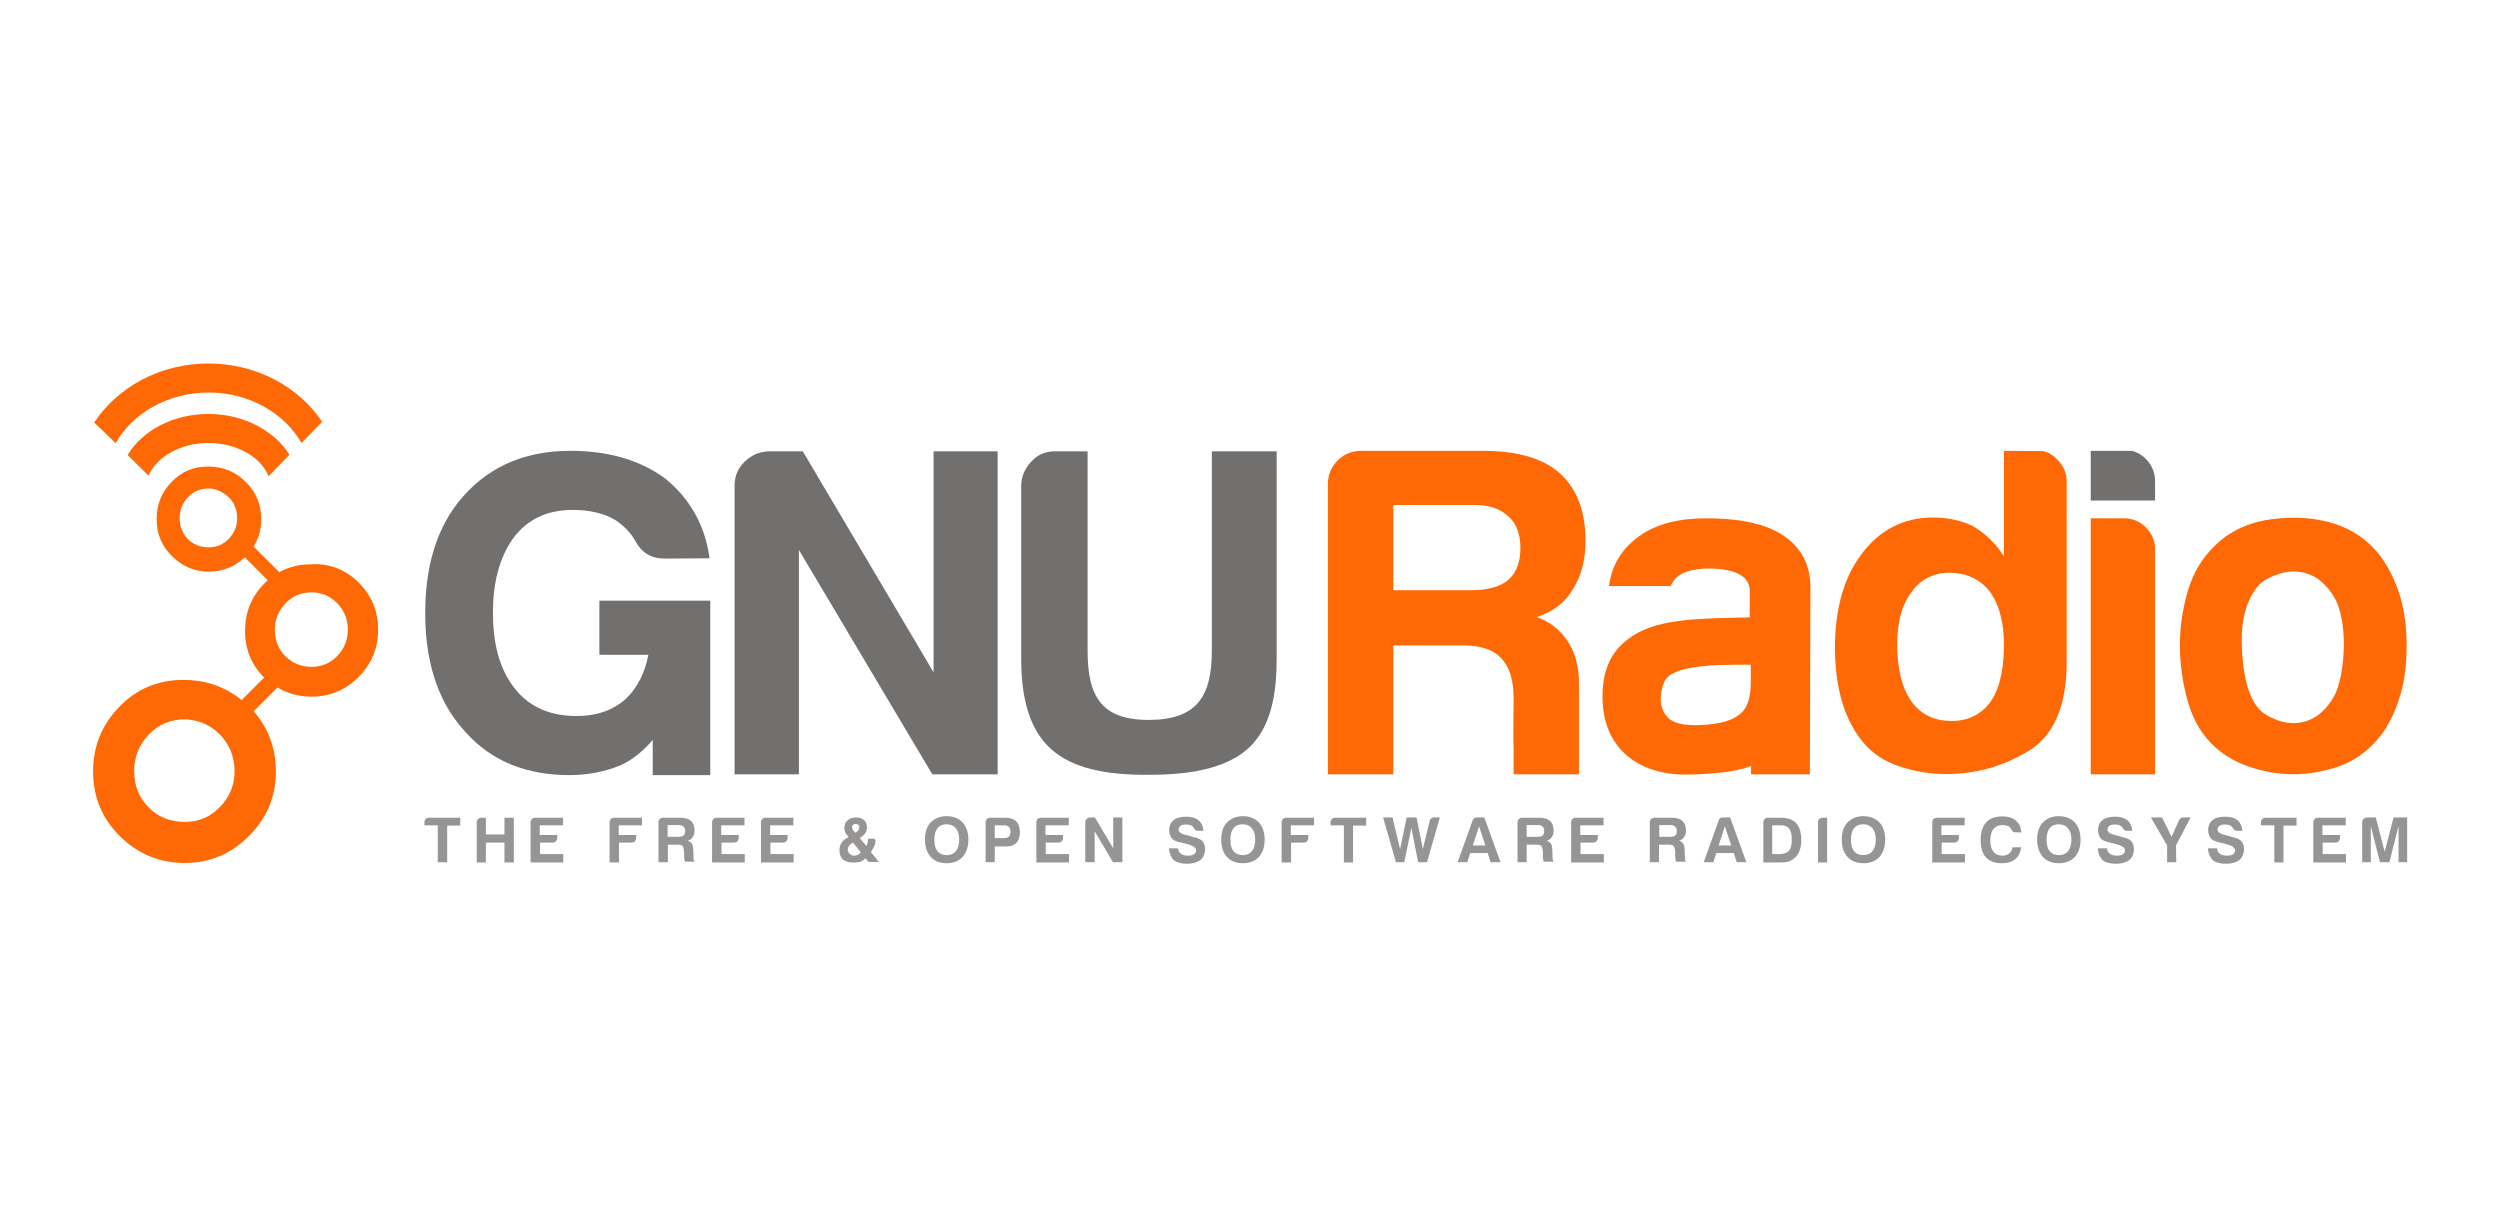 <?xml version="1.0" encoding="utf-8"?>
<!-- Generator: Adobe Illustrator 23.0.3, SVG Export Plug-In . SVG Version: 6.00 Build 0)  -->
<svg version="1.1" id="Layer_1" xmlns="http://www.w3.org/2000/svg" xmlns:xlink="http://www.w3.org/1999/xlink" x="0px" y="0px"
	 viewBox="0 0 956 469" style="enable-background:new 0 0 956 469;" xml:space="preserve">
<style type="text/css">
	.st0{fill:none;}
	.st1{fill-rule:evenodd;clip-rule:evenodd;fill:#72706F;}
	.st2{fill-rule:evenodd;clip-rule:evenodd;fill:#FF6905;}
	.st3{fill-rule:evenodd;clip-rule:evenodd;fill:#969594;}
</style>
<rect y="0" class="st0" width="956" height="469"/>
<g>
	<path id="_76325656" class="st1" d="M488.4,172.6h-25v76.3c0,17.5-5.8,26.4-24.2,26.4c-18.3,0-23.3-9.4-23.3-26.4v-76.3h-12.7
		c-3.6,0-6.6,1.4-9,4.1c-2.4,2.6-3.7,5.7-3.7,9.3v65.7c0,33.8,15.2,44.6,48,44.6c13.3,0,30.9-1.3,40.5-11.8
		c7.9-8.6,9.2-21.7,9.2-32.9V172.6z"/>
	<path id="_76325560" class="st1" d="M280.9,296.1h24.6v-85.8l50.3,84.6l0.8,1.2h6.5l18.4,0l0-1.1V172.6H357v84.5L307,172.6h-13.4
		c-3.5,0.2-6.5,1.6-9,4.1c-2.5,2.5-3.7,5.5-3.7,9L280.9,296.1L280.9,296.1z"/>
	<path id="_76325464" class="st1" d="M271.3,213.5l-0.1-0.9c-1.8-12-7.4-21.9-16.8-29.6l0,0l0,0c-10.6-7.8-23.3-10.6-36.3-10.6
		c-16,0-30,5.1-40.8,17.2c-11.1,12.4-14.7,28.6-14.7,44.8c0,16.4,3.7,32.8,15.1,45.2c10.5,12,24.4,16.8,40.1,16.8
		c6.7,0,13.4-1.2,19.6-3.8l0,0l0,0c4.7-2.2,8.6-5.5,12-9.4l0.2-0.3v13.5h22v-66.7h-42.4v20.7h18.7l0,0.2c-1.3,6.5-4,12.5-9,17
		c-5.2,4.5-11.6,6.2-18.4,6.2c-9.2,0-17.4-2.8-23.4-10.2c-6.7-8.2-8.6-19-8.6-29.3c0-10.3,2-20.9,8.3-29.2
		C202.4,198,210,195,219,195c6,0,12.4,1.1,17.4,4.6c2.6,2,4.9,4.3,6.5,7.2c2.4,4.5,6.1,6.8,11.2,6.8L271.3,213.5L271.3,213.5z"/>
	<path id="_76324888" class="st2" d="M615.3,224.1h23.5c1.2-2.5,3-4.3,5.7-5.3c2.8-1,5.9-1.4,8.9-1.4c5.6,0,15.8,1,15.7,8.6
		c0,3.3,0,6.7,0,10l0,0.1l-0.1,0c-8.5,0.2-17.4,0.2-25.8,1.2c-6.5,0.8-13.2,2.2-18.8,5.8c-1.1,0.7-2.1,1.4-3,2.2
		c-6.5,5.4-8.6,12.9-8.6,21.2c0,19.2,13.2,29.7,31.7,29.7h0.4c4.8,0,9.6-0.4,14.4-0.9c3.4-0.4,6.8-1.1,10.1-2.3l0.2-0.1v3.2h22.5
		c0-23.8,0.2-47.7,0.2-71.5c0-8.4-3.3-15-10.2-19.7c-8.2-5.6-20.1-6.7-29.7-6.7c-9.5,0-19.7,1.8-27.2,8.1
		C619.5,210.9,616.2,216.9,615.3,224.1L615.3,224.1z M669.5,254.3v5.8c0,4.3-0.3,9.2-3.5,12.4c-4.1,4.1-12.4,4.8-17.9,4.8
		c-3.1,0-7.7-0.4-10.1-2.7c-3.7-3.5-3.5-9.4-1.6-13.8c1.6-3.8,7.6-5,11.2-5.6c7-1.1,14.7-1,21.7-1L669.5,254.3L669.5,254.3z"/>
	<path id="_97397504" class="st2" d="M866.2,294.9c7.9,1.7,15.8,1.6,23.6-0.5c9.1-2,16.2-7,21.6-14.5c2.9-4.2,4.9-9,6.4-13.8
		c1.9-6.2,2.5-13,2.5-19.5c0-9.4-1.6-18.8-6-27.3c-4.2-8.7-10.8-14.9-19.8-18.4c-8.4-3.1-17.4-3.5-26.2-2.3
		c-9.5,1.3-17.5,5.3-23.7,12.6c-4.1,4.6-6.7,10.1-8.3,15.9c-1.7,6.2-2.7,12.7-2.7,19.2c0,7.6,1,15.2,3.2,22.5
		c2,6.7,5.3,12.6,10.6,17.2C852.5,290.6,859.3,293.4,866.2,294.9L866.2,294.9z M857.3,247.8c-0.4-8.5,0.8-17.9,6.8-24.4
		c2.1-2,5.2-3.3,7.9-4.1c3.6-1.1,7.2-1,10.7,0.2c4.1,1.4,7.2,4.7,9.5,8.2c3.4,5.3,4.1,13.1,4.1,19.3c-0.2,6.4-1,15.2-4.6,20.7
		c-2.4,3.6-5.6,6.8-9.9,8.1c-3.7,1.1-7.3,0.9-10.9-0.4c-2.7-1-5.8-2.5-7.5-4.8C858.7,264.8,857.6,254.8,857.3,247.8L857.3,247.8z"/>
	<path id="path3476" class="st1" d="M799.5,191.4h24.6V184c0-3.3-1.2-6.1-3.5-8.5c-1.5-1.5-3.3-2.6-5.4-3.1l-15.7,0V191.4z"/>
	<path id="_97397312" class="st2" d="M799.5,198.2v97.9h24.6v-86c0-3.3-1.2-6.1-3.5-8.4c-2.3-2.3-5.1-3.5-8.4-3.5H799.5L799.5,198.2
		z"/>
	<path id="path3480" class="st2" d="M766.3,172.4v40.4l-0.2-0.4c-2.9-4.5-6.7-8.2-11.3-11c-4.8-2.5-10.2-3.5-15.6-3.5
		c-11.4,0-20.4,4.8-27.2,13.8c-7.8,10.2-10.3,23.2-10.3,35.8c0,12.6,2.3,25.7,10.3,35.8c3.7,4.7,8.5,7.8,14.2,9.7
		c5.8,2,11.9,3,18.1,3c11.3,0,21.9-3,31.5-8.9c11.7-7.1,14.5-21.2,14.5-34V184c0-3.2-1.3-5.9-3.5-8.2c-1.5-1.6-3.3-2.8-5.5-3.3
		L766.3,172.4L766.3,172.4z M760.9,226.2c4.2,5.8,5.4,13.3,5.4,20.3c0,7.2-0.9,15.6-5,21.7c-3.7,5.1-8.7,7.5-15,7.5
		c-6.4,0-11.6-2.3-15.4-7.5c-4.3-6.1-5.4-14.5-5.4-21.7c0-6.8,1.1-14.3,5.4-20c3.6-5,8.5-7.5,14.7-7.5
		C751.8,219.1,757,221.3,760.9,226.2L760.9,226.2z"/>
	<path id="_97397120" class="st2" d="M507.8,296.1h25v-49.3h26.8c13.7,0,19.2,7,19.2,20.3v0.3c0,4-0.1,8.1-0.1,12.1l0,0.2
		c0,2.2,0,4.4,0.1,6.6v9.8h25v-33.3c0.2-6.9-1.2-14-5.7-19.5c-2.6-3.2-6.2-5.9-10.2-7.2l-0.4-0.1l0.4-0.1
		c5.6-1.9,10.3-5.1,13.4-10.3c3.7-5.6,5-12.2,5-18.8c0-9.7-2.4-19.2-9.9-25.9c-7.8-6.9-19.4-8.5-29.4-8.5h-46.5
		c-3.5,0-6.5,1.2-9,3.7c-2.5,2.5-3.7,5.5-3.7,9L507.8,296.1L507.8,296.1z M576.7,197.4c3.6,3,4.7,7.6,4.7,12.2
		c0,4.5-1.1,9.1-4.7,12.2c-3.8,3.2-9.5,3.9-14.3,3.9h-29.6v-32.6h31C568.4,193.1,573.3,194.1,576.7,197.4z"/>
	<path id="path3486" class="st2" d="M44.2,169.5c6.5-11.5,20-19.4,35.6-19.4c15.5,0,29,7.9,35.5,19.3l7.9-8.1
		c-8.9-13.3-25-22.3-43.5-22.3c-18.6,0-34.8,9.1-43.7,22.6C36.1,161.5,44.2,169.5,44.2,169.5z"/>
	<path id="path3488" class="st2" d="M79.7,158.3c-13.6,0-25.3,6.4-30.9,15.7l8,7.9c3.1-7.2,12.2-12.5,22.9-12.5
		c10.8,0,20,5.3,23,12.7l8-8.2C105,164.8,93.3,158.3,79.7,158.3z"/>
	<path id="path4301" class="st3" d="M167.4,329.7v-14.1h-5.1v-1.2c0-0.5,0.2-0.9,0.5-1.2c0.4-0.4,0.8-0.5,1.3-0.5H176v3h-5v14.1
		C171,329.7,167.4,329.7,167.4,329.7z"/>
	<path id="path4298" class="st3" d="M182.3,329.7v-15.3c0-0.5,0.2-0.9,0.5-1.2c0.4-0.4,0.8-0.5,1.3-0.5h1.7v6.4h7.1v-6.4h3.6v17.1
		h-3.6v-7.6h-7.1v7.6H182.3z"/>
	<path id="path4295" class="st3" d="M202.9,329.7v-15.3c0-0.5,0.2-0.9,0.5-1.2c0.4-0.4,0.8-0.5,1.3-0.5h10.6v2.9h-8.9v3.7h6.7v1.1
		c0,0.5-0.2,0.9-0.5,1.3c-0.3,0.3-0.7,0.5-1.2,0.5h-4.9v4.4h8.9v3.2H202.9z"/>
	<path id="path4292" class="st3" d="M233.1,329.7v-15.3c0-0.5,0.2-0.9,0.5-1.2c0.4-0.4,0.8-0.5,1.3-0.5h10.6v2.9h-8.9v3.7h6.7v1.1
		c0,0.5-0.2,0.9-0.5,1.3c-0.3,0.3-0.7,0.5-1.2,0.5h-4.9v7.6H233.1L233.1,329.7z"/>
	<path id="path4289" class="st3" d="M251.8,329.7v-15.3c0-0.5,0.2-0.9,0.5-1.2c0.4-0.4,0.8-0.5,1.3-0.5h6.5c1.9,0,3.2,0.4,4.1,1.2
		c0.9,0.8,1.4,2,1.4,3.6c0,1.1-0.2,1.9-0.7,2.6c-0.4,0.7-1,1.1-1.9,1.4c0.8,0.3,1.3,0.7,1.6,1.2c0.3,0.5,0.5,1.3,0.5,2.5l0.1,2
		c0,0.2,0,0.4,0,0.6s0,0.4,0,0.6c0.1,0.6,0.3,1,0.6,1.1H262c-0.2-0.3-0.3-0.7-0.3-1c-0.1-0.5-0.1-0.9-0.1-1.1l0-1.8
		c-0.1-1-0.3-1.7-0.6-2.1c-0.4-0.4-1-0.5-1.9-0.5h-3.7v6.7L251.8,329.7L251.8,329.7z M255.3,320h4.1c0.9,0,1.6-0.2,2-0.5
		c0.4-0.4,0.6-0.9,0.6-1.7s-0.2-1.3-0.6-1.7c-0.4-0.4-1-0.6-1.8-0.6h-4.3L255.3,320L255.3,320z"/>
	<path id="path4286" class="st3" d="M272.3,329.7v-15.3c0-0.5,0.2-0.9,0.5-1.2c0.4-0.4,0.8-0.5,1.3-0.5h10.6v2.9h-8.9v3.7h6.7v1.1
		c0,0.5-0.2,0.9-0.5,1.3c-0.3,0.3-0.7,0.5-1.2,0.5h-4.9v4.4h8.9v3.2H272.3L272.3,329.7z"/>
	<path id="path4283" class="st3" d="M291,329.7v-15.3c0-0.5,0.2-0.9,0.5-1.2c0.4-0.4,0.8-0.5,1.3-0.5h10.6v2.9h-8.9v3.7h6.7v1.1
		c0,0.5-0.2,0.9-0.5,1.3c-0.3,0.3-0.7,0.5-1.2,0.5h-4.9v4.4h8.9v3.2H291z"/>
	<path id="path4280" class="st3" d="M326.2,322.2l-0.9,0.6c-0.4,0.3-0.7,0.6-0.8,0.9c-0.2,0.4-0.3,0.8-0.3,1.2
		c0,0.6,0.2,1.2,0.7,1.6c0.5,0.5,1,0.7,1.7,0.7c0.5,0,0.9-0.1,1.4-0.3c0.4-0.2,0.8-0.5,1.2-0.9L326.2,322.2z M327.1,318.5l0.4-0.3
		c0.4-0.3,0.6-0.5,0.8-0.8c0.2-0.3,0.3-0.7,0.3-1.1c0-0.4-0.1-0.7-0.4-0.9c-0.2-0.2-0.6-0.3-1-0.3c-0.4,0-0.8,0.1-1,0.3
		c-0.3,0.3-0.4,0.6-0.4,0.9c0,0.1,0.1,0.4,0.2,0.7c0,0.2,0.1,0.3,0.2,0.4c0.1,0.1,0.2,0.3,0.3,0.4L327.1,318.5L327.1,318.5z
		 M324.5,320.1l-0.7-0.9c-0.4-0.4-0.6-0.9-0.7-1.3c-0.2-0.4-0.2-0.9-0.2-1.3c0-1.3,0.4-2.2,1.2-2.9c0.8-0.8,1.9-1.1,3.2-1.1
		c1.3,0,2.3,0.3,3.1,1c0.8,0.7,1.1,1.6,1.1,2.7c0,0.9-0.2,1.7-0.6,2.3c-0.5,0.7-1.2,1.3-2.1,1.9l2.5,3c0.2-0.4,0.4-0.8,0.5-1.2
		c0.1-0.6,0.2-1.2,0.2-1.6h1.8c0.5,0,0.8,0.1,0.9,0.4c0.1,0.3,0.1,0.6,0.1,0.8c-0.1,0.5-0.2,1-0.4,1.5c-0.4,0.9-0.9,1.7-1.4,2.4
		l3.1,3.8h-4l-1.1-1.4c-0.4,0.3-0.7,0.6-1.1,0.9c-0.4,0.3-0.7,0.4-1.1,0.5c-1.1,0.2-2.2,0.3-3.4,0.2c-1.2-0.1-2.2-0.5-3-1.1
		c-1-0.9-1.4-2.1-1.4-3.6c0-1.1,0.3-2,0.8-2.8C322.2,321.5,323.2,320.8,324.5,320.1L324.5,320.1z"/>
	<path id="path4277" class="st3" d="M357.3,321.1c0,1.9,0.4,3.4,1.2,4.4c0.8,1,2,1.5,3.5,1.5c1.5,0,2.7-0.5,3.5-1.5
		c0.9-1.1,1.3-2.5,1.3-4.4c0-1.9-0.4-3.3-1.3-4.4c-0.9-1-2-1.5-3.5-1.5c-1.5,0-2.7,0.5-3.5,1.5C357.7,317.7,357.3,319.2,357.3,321.1
		z M353.7,321.1c0-2.8,0.7-5,2.2-6.6c1.6-1.6,3.6-2.4,6.1-2.4c2.5,0,4.5,0.8,6.1,2.4c1.5,1.7,2.2,3.9,2.2,6.6s-0.7,4.9-2.2,6.6
		c-1.5,1.6-3.6,2.4-6.1,2.4c-2.6,0-4.6-0.8-6.1-2.4C354.5,326.1,353.7,323.9,353.7,321.1z"/>
	<path id="path4274" class="st3" d="M380.4,323.6v6.1h-3.5v-15.3c0-0.5,0.2-0.9,0.5-1.2c0.4-0.4,0.8-0.5,1.3-0.5h5.8
		c1.8,0,3.2,0.5,4.1,1.4c0.9,0.9,1.4,2.3,1.4,4.1c0,1.7-0.4,3.1-1.3,4.1c-0.9,0.9-2.2,1.4-3.9,1.4H380.4L380.4,323.6z M380.4,320.5
		h3.4c0.9,0,1.6-0.2,2-0.6c0.4-0.4,0.6-1,0.6-1.9c0-0.8-0.2-1.4-0.6-1.8c-0.5-0.4-1.1-0.6-1.8-0.6h-3.6V320.5L380.4,320.5z"/>
	<path id="path4271" class="st3" d="M396.3,329.7v-15.3c0-0.5,0.2-0.9,0.5-1.2c0.4-0.4,0.8-0.5,1.3-0.5h10.6v2.9h-8.9v3.7h6.7v1.1
		c0,0.5-0.2,0.9-0.5,1.3c-0.3,0.3-0.7,0.5-1.2,0.5h-4.9v4.4h8.9v3.2H396.3z"/>
	<path id="path4268" class="st3" d="M415,329.7v-15.3c0-0.5,0.2-0.9,0.5-1.2c0.4-0.4,0.8-0.6,1.3-0.6h1.9l7,11.8v-11.8h3.5v17.1
		h-3.6l-7-11.8v11.8L415,329.7L415,329.7z"/>
	<path id="path4265" class="st3" d="M447,324.4h3.5c0.1,1,0.5,1.7,1.1,2.1c0.7,0.5,1.6,0.7,2.7,0.7c1,0,1.8-0.2,2.3-0.5
		c0.5-0.4,0.8-0.9,0.8-1.6c0-1.1-1.5-1.9-4.5-2.6l-0.1,0c0,0-0.1,0-0.4-0.1c-1.7-0.4-2.8-0.7-3.4-1.1c-0.7-0.4-1.1-0.9-1.4-1.6
		c-0.3-0.6-0.5-1.4-0.5-2.3c0-1.6,0.6-2.9,1.7-3.8c1.1-0.9,2.8-1.3,4.9-1.3c2,0,3.6,0.5,4.7,1.4c1.1,1,1.7,2.4,1.8,4h-2
		c-0.8,0-1.3-0.3-1.6-1l0,0c-0.2-0.3-0.4-0.6-0.7-0.8c-0.6-0.4-1.4-0.6-2.4-0.6c-1,0-1.7,0.2-2.1,0.5c-0.5,0.4-0.7,0.9-0.7,1.5
		c0,0.9,1,1.6,2.9,2c0.6,0.2,1,0.3,1.2,0.3c0.6,0.2,1.1,0.4,1.5,0.5c0.5,0.1,0.8,0.2,1.1,0.2c0.5,0.2,0.9,0.4,1.4,0.6
		c0.7,0.4,1.2,0.9,1.5,1.5c0.4,0.7,0.5,1.5,0.5,2.3c0,1.8-0.6,3.2-1.8,4.2c-1.2,0.9-2.9,1.4-5.1,1.4c-2.3,0-3.9-0.5-5.1-1.4
		C447.7,327.7,447.1,326.2,447,324.4L447,324.4z"/>
	<path id="path4262" class="st3" d="M490.1,329.7v-15.3c0-0.5,0.2-0.9,0.5-1.2c0.4-0.4,0.8-0.5,1.3-0.5h10.6v2.9h-8.9v3.7h6.7v1.1
		c0,0.5-0.2,0.9-0.5,1.3c-0.3,0.3-0.7,0.5-1.2,0.5h-4.9v7.6H490.1L490.1,329.7z"/>
	<path id="path4259" class="st3" d="M513.9,329.7v-14.1h-5.1v-1.2c0-0.5,0.2-0.9,0.5-1.2c0.4-0.4,0.8-0.5,1.3-0.5h11.8v3h-5v14.1
		H513.9L513.9,329.7z"/>
	<path id="path4256" class="st3" d="M533.8,329.7l-4.9-17.1h3.6l2.9,12.1l2.5-12.1h3.8l2.4,12.1l2.6-10.8c0.2-0.9,0.8-1.3,1.7-1.3
		h2.2l-4.9,17.1h-3.4l-2.6-13.1l-2.7,13.1L533.8,329.7L533.8,329.7z"/>
	<path id="path4253" class="st3" d="M564.8,312.6h2.8l6.2,17.1H570l-1.1-3.5h-6.7l-1.1,3.5h-3.7l5.7-15.9
		C563.4,313,563.9,312.6,564.8,312.6z M565.6,316l-2.4,7.3h4.8L565.6,316z"/>
	<path id="path4250" class="st3" d="M580.3,329.7v-15.3c0-0.5,0.2-0.9,0.5-1.2c0.4-0.4,0.8-0.5,1.3-0.5h6.5c1.9,0,3.2,0.4,4.1,1.2
		c0.9,0.8,1.4,2,1.4,3.6c0,1.1-0.2,1.9-0.7,2.6c-0.4,0.7-1,1.1-1.9,1.4c0.8,0.3,1.3,0.7,1.6,1.2c0.3,0.5,0.5,1.3,0.5,2.5l0.1,2
		c0,0.2,0,0.4,0,0.6s0,0.4,0,0.6c0.1,0.6,0.3,1,0.6,1.1h-3.9c-0.2-0.3-0.3-0.7-0.3-1c-0.1-0.5-0.1-0.9-0.1-1.1l0-1.8
		c-0.1-1-0.3-1.7-0.6-2.1c-0.4-0.4-1-0.5-1.9-0.5h-3.7v6.7L580.3,329.7L580.3,329.7z M583.8,320h4.1c0.9,0,1.6-0.2,2-0.5
		c0.4-0.4,0.6-0.9,0.6-1.7s-0.2-1.3-0.6-1.7c-0.4-0.4-1-0.6-1.8-0.6h-4.3V320z"/>
	<path id="path4247" class="st3" d="M600.8,329.7v-15.3c0-0.5,0.2-0.9,0.5-1.2c0.4-0.4,0.8-0.5,1.3-0.5h10.6v2.9h-8.9v3.7h6.7v1.1
		c0,0.5-0.2,0.9-0.5,1.3c-0.3,0.3-0.7,0.5-1.2,0.5h-4.9v4.4h8.9v3.2H600.8L600.8,329.7z"/>
	<path id="path4244" class="st3" d="M630.9,329.7v-15.3c0-0.5,0.2-0.9,0.5-1.2c0.4-0.4,0.8-0.5,1.3-0.5h6.5c1.9,0,3.2,0.4,4.1,1.2
		c0.9,0.8,1.4,2,1.4,3.6c0,1.1-0.2,1.9-0.7,2.6c-0.4,0.7-1,1.1-1.9,1.4c0.8,0.3,1.3,0.7,1.6,1.2c0.3,0.5,0.5,1.3,0.5,2.5l0.1,2
		c0,0.2,0,0.4,0,0.6c0,0.2,0,0.4,0,0.6c0.1,0.6,0.3,1,0.6,1.1h-3.9c-0.2-0.3-0.3-0.7-0.3-1c-0.1-0.5-0.1-0.9-0.1-1.1l0-1.8
		c-0.1-1-0.3-1.7-0.6-2.1c-0.4-0.4-1-0.5-1.9-0.5h-3.7v6.7L630.9,329.7L630.9,329.7z M634.5,320h4.1c0.9,0,1.6-0.2,2-0.5
		c0.4-0.4,0.6-0.9,0.6-1.7s-0.2-1.3-0.6-1.7c-0.4-0.4-1-0.6-1.8-0.6h-4.3V320z"/>
	<path id="path4241" class="st3" d="M658.8,312.6h2.8l6.2,17.1h-3.7l-1.1-3.5h-6.7l-1.1,3.5h-3.7l5.7-15.9
		C657.4,313,658,312.6,658.8,312.6L658.8,312.6z M659.6,316l-2.4,7.3h4.8L659.6,316L659.6,316z"/>
	<path id="path4238" class="st3" d="M674.3,329.7v-15.3c0-0.5,0.2-0.9,0.5-1.2c0.4-0.4,0.8-0.5,1.3-0.5h4.9c2.6,0,4.6,0.7,5.9,2.1
		c1.3,1.5,1.9,3.6,1.9,6.5c0,1.5-0.2,2.9-0.7,4.1c-0.5,1.3-1.2,2.2-2.1,2.9c-0.7,0.6-1.5,1-2.3,1.2c-0.8,0.2-2,0.3-3.6,0.3H674.3
		L674.3,329.7z M677.7,326.6h2.8c1.6,0,2.8-0.4,3.6-1.3c0.7-0.8,1.1-2.2,1.1-4.2c0-1.9-0.3-3.3-1-4.2c-0.7-0.9-1.7-1.3-3.2-1.3h-3.3
		V326.6L677.7,326.6z"/>
	<path id="path4235" class="st3" d="M695.2,329.7v-15.3c0-0.5,0.2-0.9,0.5-1.2c0.4-0.4,0.8-0.5,1.3-0.5h1.7v17.1H695.2z"/>
	<path id="path4232" class="st3" d="M707.8,321.1c0,1.9,0.4,3.4,1.2,4.4c0.8,1,2,1.5,3.5,1.5c1.5,0,2.7-0.5,3.5-1.5
		c0.9-1.1,1.3-2.5,1.3-4.4c0-1.9-0.4-3.3-1.3-4.4c-0.9-1-2-1.5-3.5-1.5c-1.5,0-2.7,0.5-3.5,1.5C708.2,317.7,707.8,319.2,707.8,321.1
		z M704.3,321.1c0-2.8,0.7-5,2.2-6.6c1.6-1.6,3.6-2.4,6.1-2.4c2.5,0,4.5,0.8,6.1,2.4c1.5,1.7,2.2,3.9,2.2,6.6s-0.7,4.9-2.2,6.6
		c-1.5,1.6-3.6,2.4-6.1,2.4c-2.6,0-4.6-0.8-6.1-2.4C705,326.1,704.3,323.9,704.3,321.1z"/>
	<path id="path4229" class="st3" d="M738.9,329.7v-15.3c0-0.5,0.2-0.9,0.5-1.2c0.4-0.4,0.8-0.5,1.3-0.5h10.6v2.9h-8.9v3.7h6.7v1.1
		c0,0.5-0.2,0.9-0.5,1.3c-0.3,0.3-0.7,0.5-1.2,0.5h-4.9v4.4h8.9v3.2H738.9L738.9,329.7z"/>
	<path id="path4226" class="st3" d="M772.9,323.8c-0.2,2-0.9,3.5-2.2,4.7c-1.4,1.1-3.1,1.6-5.4,1.6c-2.6,0-4.6-0.8-5.9-2.3
		c-1.4-1.5-2-3.7-2-6.6c0-3,0.7-5.2,2.1-6.7c1.4-1.6,3.5-2.3,6.2-2.3c2.2,0,3.9,0.5,5.2,1.6c1.2,1.1,1.9,2.5,2.1,4.5h-2.1
		c-0.8,0-1.4-0.3-1.7-1l0,0c-0.2-0.4-0.5-0.8-0.8-1.1c-0.7-0.5-1.5-0.7-2.6-0.7c-1.5,0-2.7,0.5-3.5,1.5c-0.8,1-1.2,2.5-1.2,4.4
		c0,1.9,0.4,3.3,1.2,4.3c0.8,1,1.9,1.5,3.4,1.5c1.1,0,1.9-0.3,2.6-0.8c0.6-0.5,1.1-1.3,1.3-2.4H772.9z"/>
	<path id="path4223" class="st3" d="M782.6,321.1c0,1.9,0.4,3.4,1.2,4.4c0.8,1,2,1.5,3.5,1.5c1.5,0,2.7-0.5,3.5-1.5
		c0.9-1.1,1.3-2.5,1.3-4.4c0-1.9-0.4-3.3-1.3-4.4c-0.9-1-2-1.5-3.5-1.5c-1.5,0-2.7,0.5-3.5,1.5C783,317.7,782.6,319.2,782.6,321.1z
		 M779,321.1c0-2.8,0.7-5,2.2-6.6c1.6-1.6,3.6-2.4,6.1-2.4c2.5,0,4.5,0.8,6.1,2.4c1.5,1.7,2.2,3.9,2.2,6.6s-0.7,4.9-2.2,6.6
		c-1.5,1.6-3.6,2.4-6.1,2.4c-2.6,0-4.6-0.8-6.1-2.4C779.8,326.1,779,323.9,779,321.1z"/>
	<path id="path4220" class="st3" d="M802.2,324.4h3.5c0.1,1,0.5,1.7,1.1,2.1c0.7,0.5,1.6,0.7,2.7,0.7c1,0,1.8-0.2,2.3-0.5
		c0.5-0.4,0.8-0.9,0.8-1.6c0-1.1-1.5-1.9-4.5-2.6l-0.1,0c0,0-0.1,0-0.4-0.1c-1.7-0.4-2.8-0.7-3.4-1.1c-0.7-0.4-1.1-0.9-1.4-1.6
		c-0.3-0.6-0.5-1.4-0.5-2.3c0-1.6,0.6-2.9,1.7-3.8c1.1-0.9,2.8-1.3,4.9-1.3c2,0,3.6,0.5,4.7,1.4c1.1,1,1.7,2.4,1.8,4h-2
		c-0.8,0-1.3-0.3-1.6-1l0,0c-0.2-0.3-0.4-0.6-0.7-0.8c-0.6-0.4-1.4-0.6-2.4-0.6c-1,0-1.7,0.2-2.1,0.5c-0.5,0.4-0.7,0.9-0.7,1.5
		c0,0.9,1,1.6,2.9,2c0.6,0.2,1,0.3,1.2,0.3c0.6,0.2,1.1,0.4,1.5,0.5c0.5,0.1,0.8,0.2,1.1,0.2c0.5,0.2,0.9,0.4,1.4,0.6
		c0.7,0.4,1.2,0.9,1.5,1.5c0.4,0.7,0.5,1.5,0.5,2.3c0,1.8-0.6,3.2-1.8,4.2c-1.2,0.9-2.9,1.4-5.1,1.4c-2.3,0-3.9-0.5-5.1-1.4
		C802.9,327.7,802.3,326.2,802.2,324.4L802.2,324.4z"/>
	<path id="path4217" class="st3" d="M832.2,329.7h-3.5v-6.4l-6.2-10.7h4.3l3.6,7.4l2.9-6.4c0.3-0.7,0.9-1,1.6-1h2.8l-5.6,10.7
		L832.2,329.7L832.2,329.7z"/>
	<path id="path4214" class="st3" d="M844.3,324.4h3.5c0.1,1,0.5,1.7,1.1,2.1c0.7,0.5,1.6,0.7,2.7,0.7c1,0,1.8-0.2,2.3-0.5
		c0.5-0.4,0.8-0.9,0.8-1.6c0-1.1-1.5-1.9-4.5-2.6l-0.1,0c0,0-0.1,0-0.4-0.1c-1.7-0.4-2.8-0.7-3.4-1.1c-0.7-0.4-1.1-0.9-1.4-1.6
		c-0.3-0.6-0.5-1.4-0.5-2.3c0-1.6,0.6-2.9,1.7-3.8c1.1-0.9,2.8-1.3,4.9-1.3c2,0,3.6,0.5,4.7,1.4c1.1,1,1.7,2.4,1.8,4h-2
		c-0.8,0-1.3-0.3-1.6-1l0,0c-0.2-0.3-0.4-0.6-0.7-0.8c-0.6-0.4-1.4-0.6-2.4-0.6c-1,0-1.7,0.2-2.1,0.5c-0.5,0.4-0.7,0.9-0.7,1.5
		c0,0.9,1,1.6,2.9,2c0.6,0.2,1,0.3,1.2,0.3c0.6,0.2,1.1,0.4,1.5,0.5c0.5,0.1,0.8,0.2,1.1,0.2c0.5,0.2,0.9,0.4,1.4,0.6
		c0.7,0.4,1.2,0.9,1.5,1.5c0.4,0.7,0.5,1.5,0.5,2.3c0,1.8-0.6,3.2-1.8,4.2c-1.2,0.9-2.9,1.4-5.1,1.4c-2.3,0-3.9-0.5-5.1-1.4
		C845.1,327.7,844.4,326.2,844.3,324.4z"/>
	<path id="path4211" class="st3" d="M869.7,329.7v-14.1h-5.1v-1.2c0-0.5,0.2-0.9,0.5-1.2c0.4-0.4,0.8-0.5,1.3-0.5h11.8v3h-5v14.1
		H869.7z"/>
	<path id="path4208" class="st3" d="M884.6,329.7v-15.3c0-0.5,0.2-0.9,0.5-1.2c0.4-0.4,0.8-0.5,1.3-0.5H897v2.9h-8.9v3.7h6.7v1.1
		c0,0.5-0.2,0.9-0.5,1.3c-0.3,0.3-0.7,0.5-1.2,0.5h-4.9v4.4h8.9v3.2H884.6L884.6,329.7z"/>
	<path id="path4205" class="st3" d="M903.3,329.7v-15.3c0-0.5,0.2-0.9,0.5-1.2c0.4-0.4,0.8-0.6,1.3-0.6h3.4l3.4,13.1l3.4-13.1h5.2
		v17.1h-3.3v-13.8l-3.5,13.8h-3.6l-3.5-13.8v13.8L903.3,329.7L903.3,329.7z"/>
	<path id="path3484" class="st2" d="M137.1,222.7c5,5,7.5,11,7.5,18.2c0,7-2.5,13-7.5,18c-5,5-10.9,7.5-17.9,7.5
		c-4.9,0-9.2-1.2-13.1-3.5l-9.1,9.1c5.6,6.4,8.5,14.1,8.5,23c0,9.6-3.4,17.8-10.3,24.7c-6.9,6.9-15,10.3-24.5,10.3
		c-9.7,0-17.9-3.4-24.8-10.2c-6.9-6.8-10.3-15.1-10.3-24.7c0-9.7,3.3-17.9,10-24.8c6.7-6.9,14.8-10.3,24.5-10.3
		c8.6,0,16,2.6,22.3,7.7l8.6-8.6c-4.9-4.9-7.3-10.9-7.3-17.8c0-7,2.4-13.1,7.3-18.1c0.5-0.5,0.9-0.9,1.4-1.3l-8.8-8.8
		c-3.8,3.6-8.4,5.5-13.6,5.5c-5.5,0-10.3-2-14.2-5.9c-4-3.9-5.9-8.6-5.9-14.2s1.9-10.3,5.7-14.2c3.8-4,8.5-5.9,14-5.9
		c5.7,0,10.5,2,14.4,5.9c4,3.9,5.9,8.7,5.9,14.3c0,3.9-1,7.3-2.9,10.4l9.8,9.8c3.6-2,7.6-3,12-3
		C125.9,215.3,132.1,217.8,137.1,222.7z M79.8,186.8c-3.1,0-5.8,1.1-7.9,3.3c-2.1,2.2-3.2,4.9-3.2,8c0,3.2,1,5.8,3.1,8
		c2.1,2.1,4.7,3.2,8,3.2c3,0,5.6-1.1,7.7-3.3c2.1-2.2,3.2-4.8,3.2-7.9c0-1.5-0.3-2.9-0.8-4.3c-0.5-1.4-1.3-2.5-2.3-3.5
		c-1-1-2.2-1.9-3.6-2.5C82.6,187.1,81.2,186.8,79.8,186.8z M70.7,275.1c-5.5,0-10.1,1.9-13.8,5.8c-3.7,3.9-5.6,8.5-5.6,13.9
		c0,5.5,1.8,10.2,5.5,13.9c3.6,3.7,8.3,5.6,13.9,5.6c5.3,0,9.8-1.9,13.5-5.8c3.7-3.8,5.5-8.4,5.5-13.7c0-2.6-0.5-5.1-1.4-7.5
		c-1-2.4-2.3-4.4-4-6.2c-1.7-1.8-3.8-3.3-6.2-4.4C75.6,275.7,73.1,275.1,70.7,275.1z M119.2,226.5c-4,0-7.3,1.4-10,4.2
		c-2.7,2.8-4.1,6.2-4.1,10.1c0,4,1.3,7.4,4,10.1c2.7,2.7,6,4.1,10.1,4.1c3.9,0,7.1-1.4,9.8-4.2c2.7-2.8,4-6.1,4-10
		c0-1.9-0.3-3.7-1-5.5c-0.7-1.7-1.7-3.2-2.9-4.5c-1.3-1.3-2.8-2.4-4.5-3.2C122.8,226.9,121,226.5,119.2,226.5z"/>
	<path id="path4202" class="st3" d="M470.5,321.1c0,1.9,0.4,3.4,1.2,4.4c0.8,1,2,1.5,3.5,1.5c1.5,0,2.7-0.5,3.5-1.5
		c0.9-1.1,1.3-2.5,1.3-4.4c0-1.9-0.4-3.3-1.3-4.4c-0.9-1-2-1.5-3.5-1.5c-1.5,0-2.7,0.5-3.5,1.5C470.9,317.7,470.5,319.2,470.5,321.1
		z M467,321.1c0-2.8,0.7-5,2.2-6.6c1.6-1.6,3.6-2.4,6.1-2.4c2.5,0,4.5,0.8,6.1,2.4c1.5,1.7,2.2,3.9,2.2,6.6s-0.7,4.9-2.2,6.6
		c-1.5,1.6-3.6,2.4-6.1,2.4c-2.6,0-4.6-0.8-6.1-2.4C467.7,326.1,467,323.9,467,321.1z"/>
</g>
</svg>
